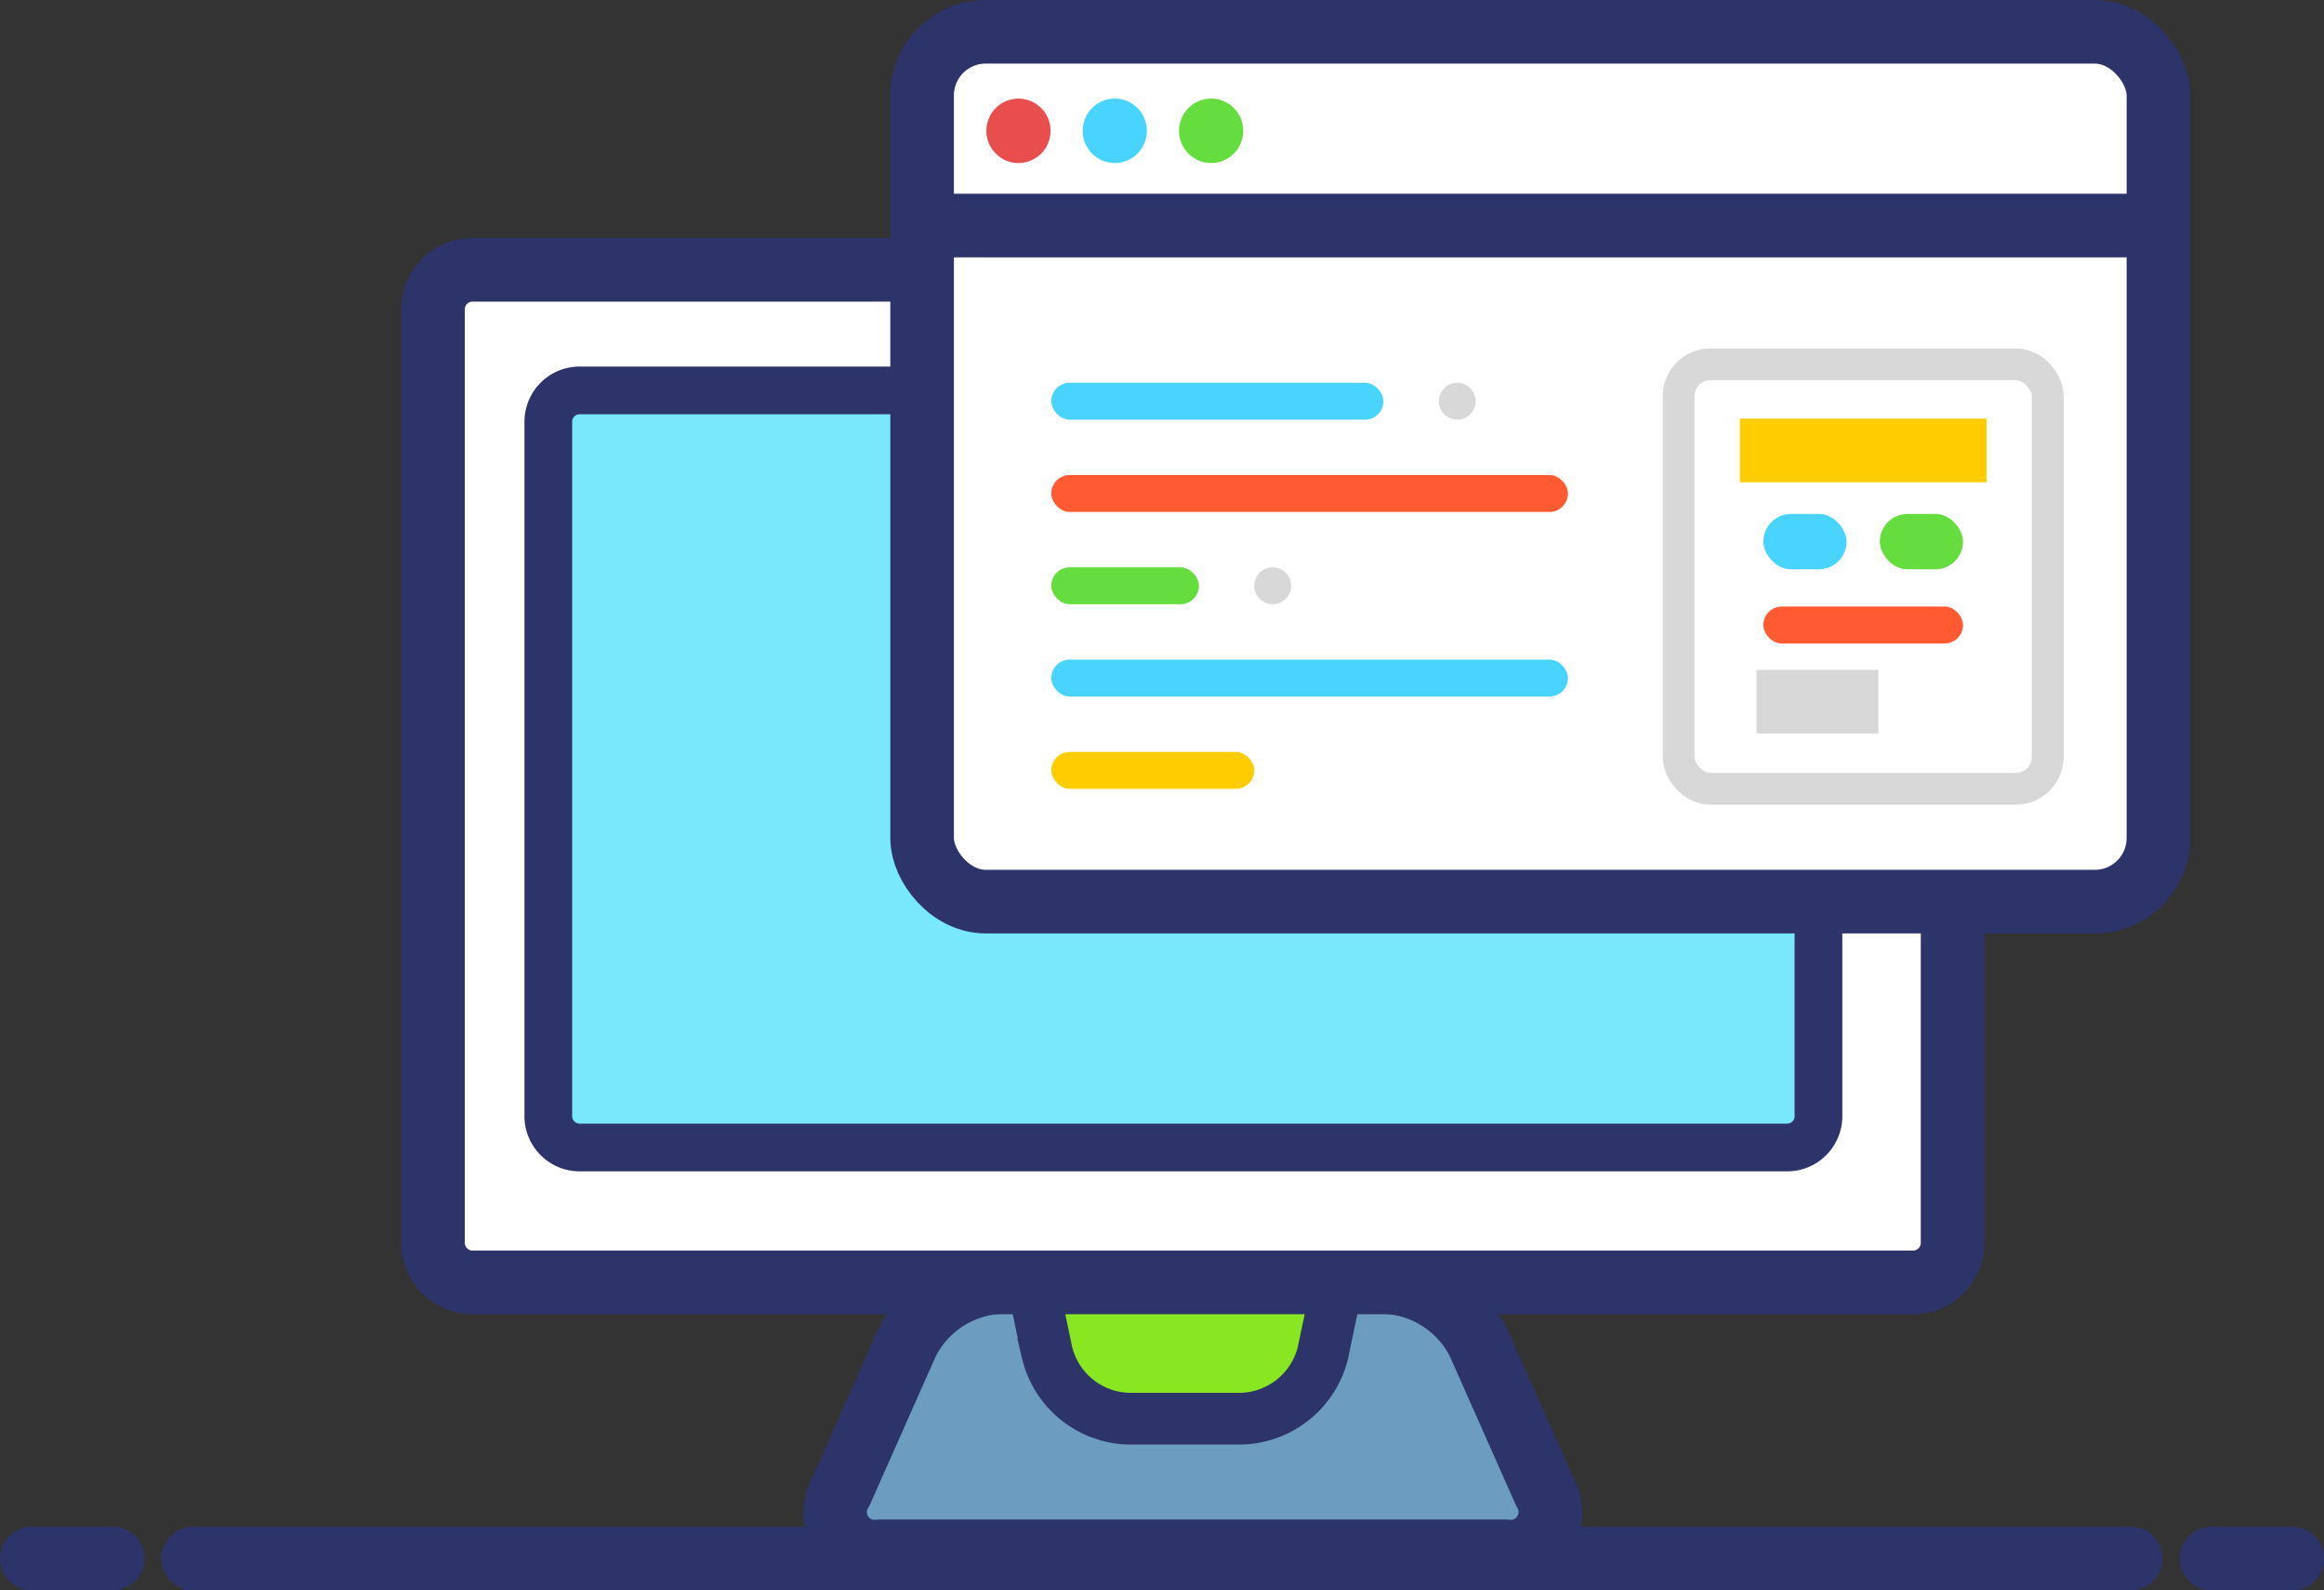 <svg xmlns="http://www.w3.org/2000/svg" viewBox="538 865 73.084 50">
  <rect x="538" y="865" width="73.084" height="50" fill="#333333" stroke="none"/>
  <defs>
    <style>
      .cls-1 {
        fill: #6c9cbf;
      }

      .cls-1, .cls-17, .cls-2, .cls-3, .cls-4, .cls-5, .cls-6, .cls-7 {
        stroke: #2d346a;
      }

      .cls-1, .cls-17, .cls-3, .cls-4, .cls-5 {
        stroke-linecap: round;
      }

      .cls-1, .cls-15, .cls-16, .cls-17, .cls-4, .cls-6, .cls-7 {
        stroke-width: 2px;
      }

      .cls-1, .cls-15, .cls-16, .cls-17, .cls-3, .cls-4, .cls-5, .cls-7 {
        fill-rule: evenodd;
      }

      .cls-2 {
        fill: #88e720;
      }

      .cls-14, .cls-15, .cls-16, .cls-17, .cls-3, .cls-7 {
        fill: none;
      }

      .cls-3, .cls-5 {
        stroke-width: 1.5px;
      }

      .cls-4, .cls-6 {
        fill: #fff;
      }

      .cls-5 {
        fill: #79e8fd;
      }

      .cls-15, .cls-16, .cls-7 {
        stroke-linecap: square;
      }

      .cls-8 {
        fill: #e84e4e;
      }

      .cls-9 {
        fill: #49d3ff;
      }

      .cls-10 {
        fill: #65dd3e;
      }

      .cls-11 {
        fill: #ff5a31;
      }

      .cls-12 {
        fill: #ffcc01;
      }

      .cls-13 {
        fill: #d8d8d8;
      }

      .cls-14, .cls-16 {
        stroke: #d8d8d8;
      }

      .cls-15 {
        stroke: #ffcc01;
      }
    </style>
  </defs>
  <g id="icn_browser" transform="translate(93.249 -241.985)">
    <g id="About-Progate" transform="translate(445.751 1107.985)">
      <g id="Online" transform="translate(0 0)">
        <g id="icn_browser-2" data-name="icn_browser" transform="translate(0)">
          <g id="PC" transform="translate(12.616 0)">
            <g id="グループ化_1" data-name="グループ化 1" transform="translate(0 7.484)">
              <path id="Stroke-4" class="cls-1" d="M24.567,56.743a3.459,3.459,0,0,1,2.922-1.9H39.614a3.459,3.459,0,0,1,2.922,1.9l2.071,4.665a1.249,1.249,0,0,1-1.227,1.9H23.723a1.246,1.246,0,0,1-1.227-1.9l2.071-4.665Z" transform="translate(-9.657 -23.019)"/>
              <g id="Group-12" transform="translate(18.028 27.222)">
                <path id="Clip-11" class="cls-2" d="M10.932,7.273l.927-4.409a1.979,1.979,0,0,0-2-2.475H2.723a1.979,1.979,0,0,0-2,2.475l.927,4.409A3.026,3.026,0,0,0,4.5,9.6H8.078a3.033,3.033,0,0,0,2.854-2.322Z" transform="translate(-0.668 -0.39)"/>
              </g>
              <path id="Stroke-16" class="cls-3" d="M41.728,53.987a2.663,2.663,0,0,1-2.492,2.027H35.66a2.657,2.657,0,0,1-2.492-2.027l-.927-4.409a1.609,1.609,0,0,1,1.64-2.027h7.133a1.609,1.609,0,0,1,1.64,2.027l-.927,4.409Z" transform="translate(-13.799 -19.958)"/>
              <path id="Stroke-22" class="cls-4" d="M1.7,0H47.074a1.25,1.25,0,0,1,1.205,1.287v29.26a1.246,1.246,0,0,1-1.205,1.287H1.7A1.25,1.25,0,0,1,.491,30.547V1.287A1.246,1.246,0,0,1,1.7,0Z" transform="translate(-0.491)"/>
              <path id="Stroke-22-2" data-name="Stroke-22" class="cls-5" d="M7.748,6.533H45.677a.987.987,0,0,1,1.007.963V29.372a.984.984,0,0,1-1.007.963H7.748a.987.987,0,0,1-1.007-.963V7.5A.984.984,0,0,1,7.748,6.533Z" transform="translate(-3.114 -2.742)"/>
            </g>
            <g id="browser" transform="translate(15.382 0)">
              <rect id="Rectangle-31" class="cls-6" width="38.879" height="27.347" rx="2"/>
              <path id="Line" class="cls-7" d="M1.305,10.6H38.417" transform="translate(-0.548 -4.509)"/>
              <ellipse id="Oval-8" class="cls-8" cx="1.01" cy="1.013" rx="1.01" ry="1.013" transform="translate(2.02 2.1)"/>
              <ellipse id="Oval-8-2" data-name="Oval-8" class="cls-9" cx="1.01" cy="1.013" rx="1.01" ry="1.013" transform="translate(5.049 2.1)"/>
              <ellipse id="Oval-8-3" data-name="Oval-8" class="cls-10" cx="1.01" cy="1.013" rx="1.01" ry="1.013" transform="translate(8.079 2.1)"/>
              <g id="code" transform="translate(4.062 10.454)">
                <g id="code-snippet" transform="translate(0 0.58)">
                  <rect id="Rectangle-32" class="cls-9" width="10.445" height="1.161" rx="0.58"/>
                  <rect id="Rectangle-32-2" data-name="Rectangle-32" class="cls-11" width="16.248" height="1.161" rx="0.58" transform="translate(0 2.901)"/>
                  <rect id="Rectangle-32-3" data-name="Rectangle-32" class="cls-9" width="16.248" height="1.161" rx="0.58" transform="translate(0 8.704)"/>
                  <rect id="Rectangle-32-4" data-name="Rectangle-32" class="cls-12" width="6.383" height="1.161" rx="0.58" transform="translate(0 11.606)"/>
                  <rect id="Rectangle-32-5" data-name="Rectangle-32" class="cls-10" width="4.642" height="1.161" rx="0.58" transform="translate(0 5.803)"/>
                  <ellipse id="Oval-11" class="cls-13" cx="0.58" cy="0.58" rx="0.58" ry="0.58" transform="translate(12.186)"/>
                  <ellipse id="Oval-12" class="cls-13" cx="0.58" cy="0.58" rx="0.58" ry="0.58" transform="translate(6.383 5.803)"/>
                </g>
                <g id="layout" transform="translate(19.73)">
                  <rect id="Rectangle-36" class="cls-14" width="11.606" height="13.346" rx="1"/>
                  <path id="Line-2" data-name="Line" class="cls-15" d="M5.04,4.667H10.8" transform="translate(-2.116 -1.959)"/>
                  <path id="Line-3" data-name="Line" class="cls-16" d="M5.942,18.278H7.776" transform="translate(-2.494 -7.672)"/>
                  <rect id="Rectangle-35" class="cls-9" width="2.616" height="1.741" rx="0.87" transform="translate(2.663 4.704)"/>
                  <rect id="Rectangle-35-2" data-name="Rectangle-35" class="cls-11" width="6.279" height="1.161" rx="0.58" transform="translate(2.663 7.616)"/>
                  <rect id="Rectangle-35-3" data-name="Rectangle-35" class="cls-10" width="2.616" height="1.741" rx="0.87" transform="translate(6.326 4.704)"/>
                </g>
              </g>
            </g>
          </g>
          <g id="lines" transform="translate(0 48)">
            <path id="Stroke-7" class="cls-17" d="M2.54,0H0" transform="translate(-0.001)"/>
            <path id="Stroke-8" class="cls-17" d="M120.665,0h-2.539" transform="translate(-49.58)"/>
            <path id="Stroke-9" class="cls-17" d="M8.751,0H69.68" transform="translate(-3.673)"/>
          </g>
        </g>
      </g>
    </g>
  </g>
</svg>
